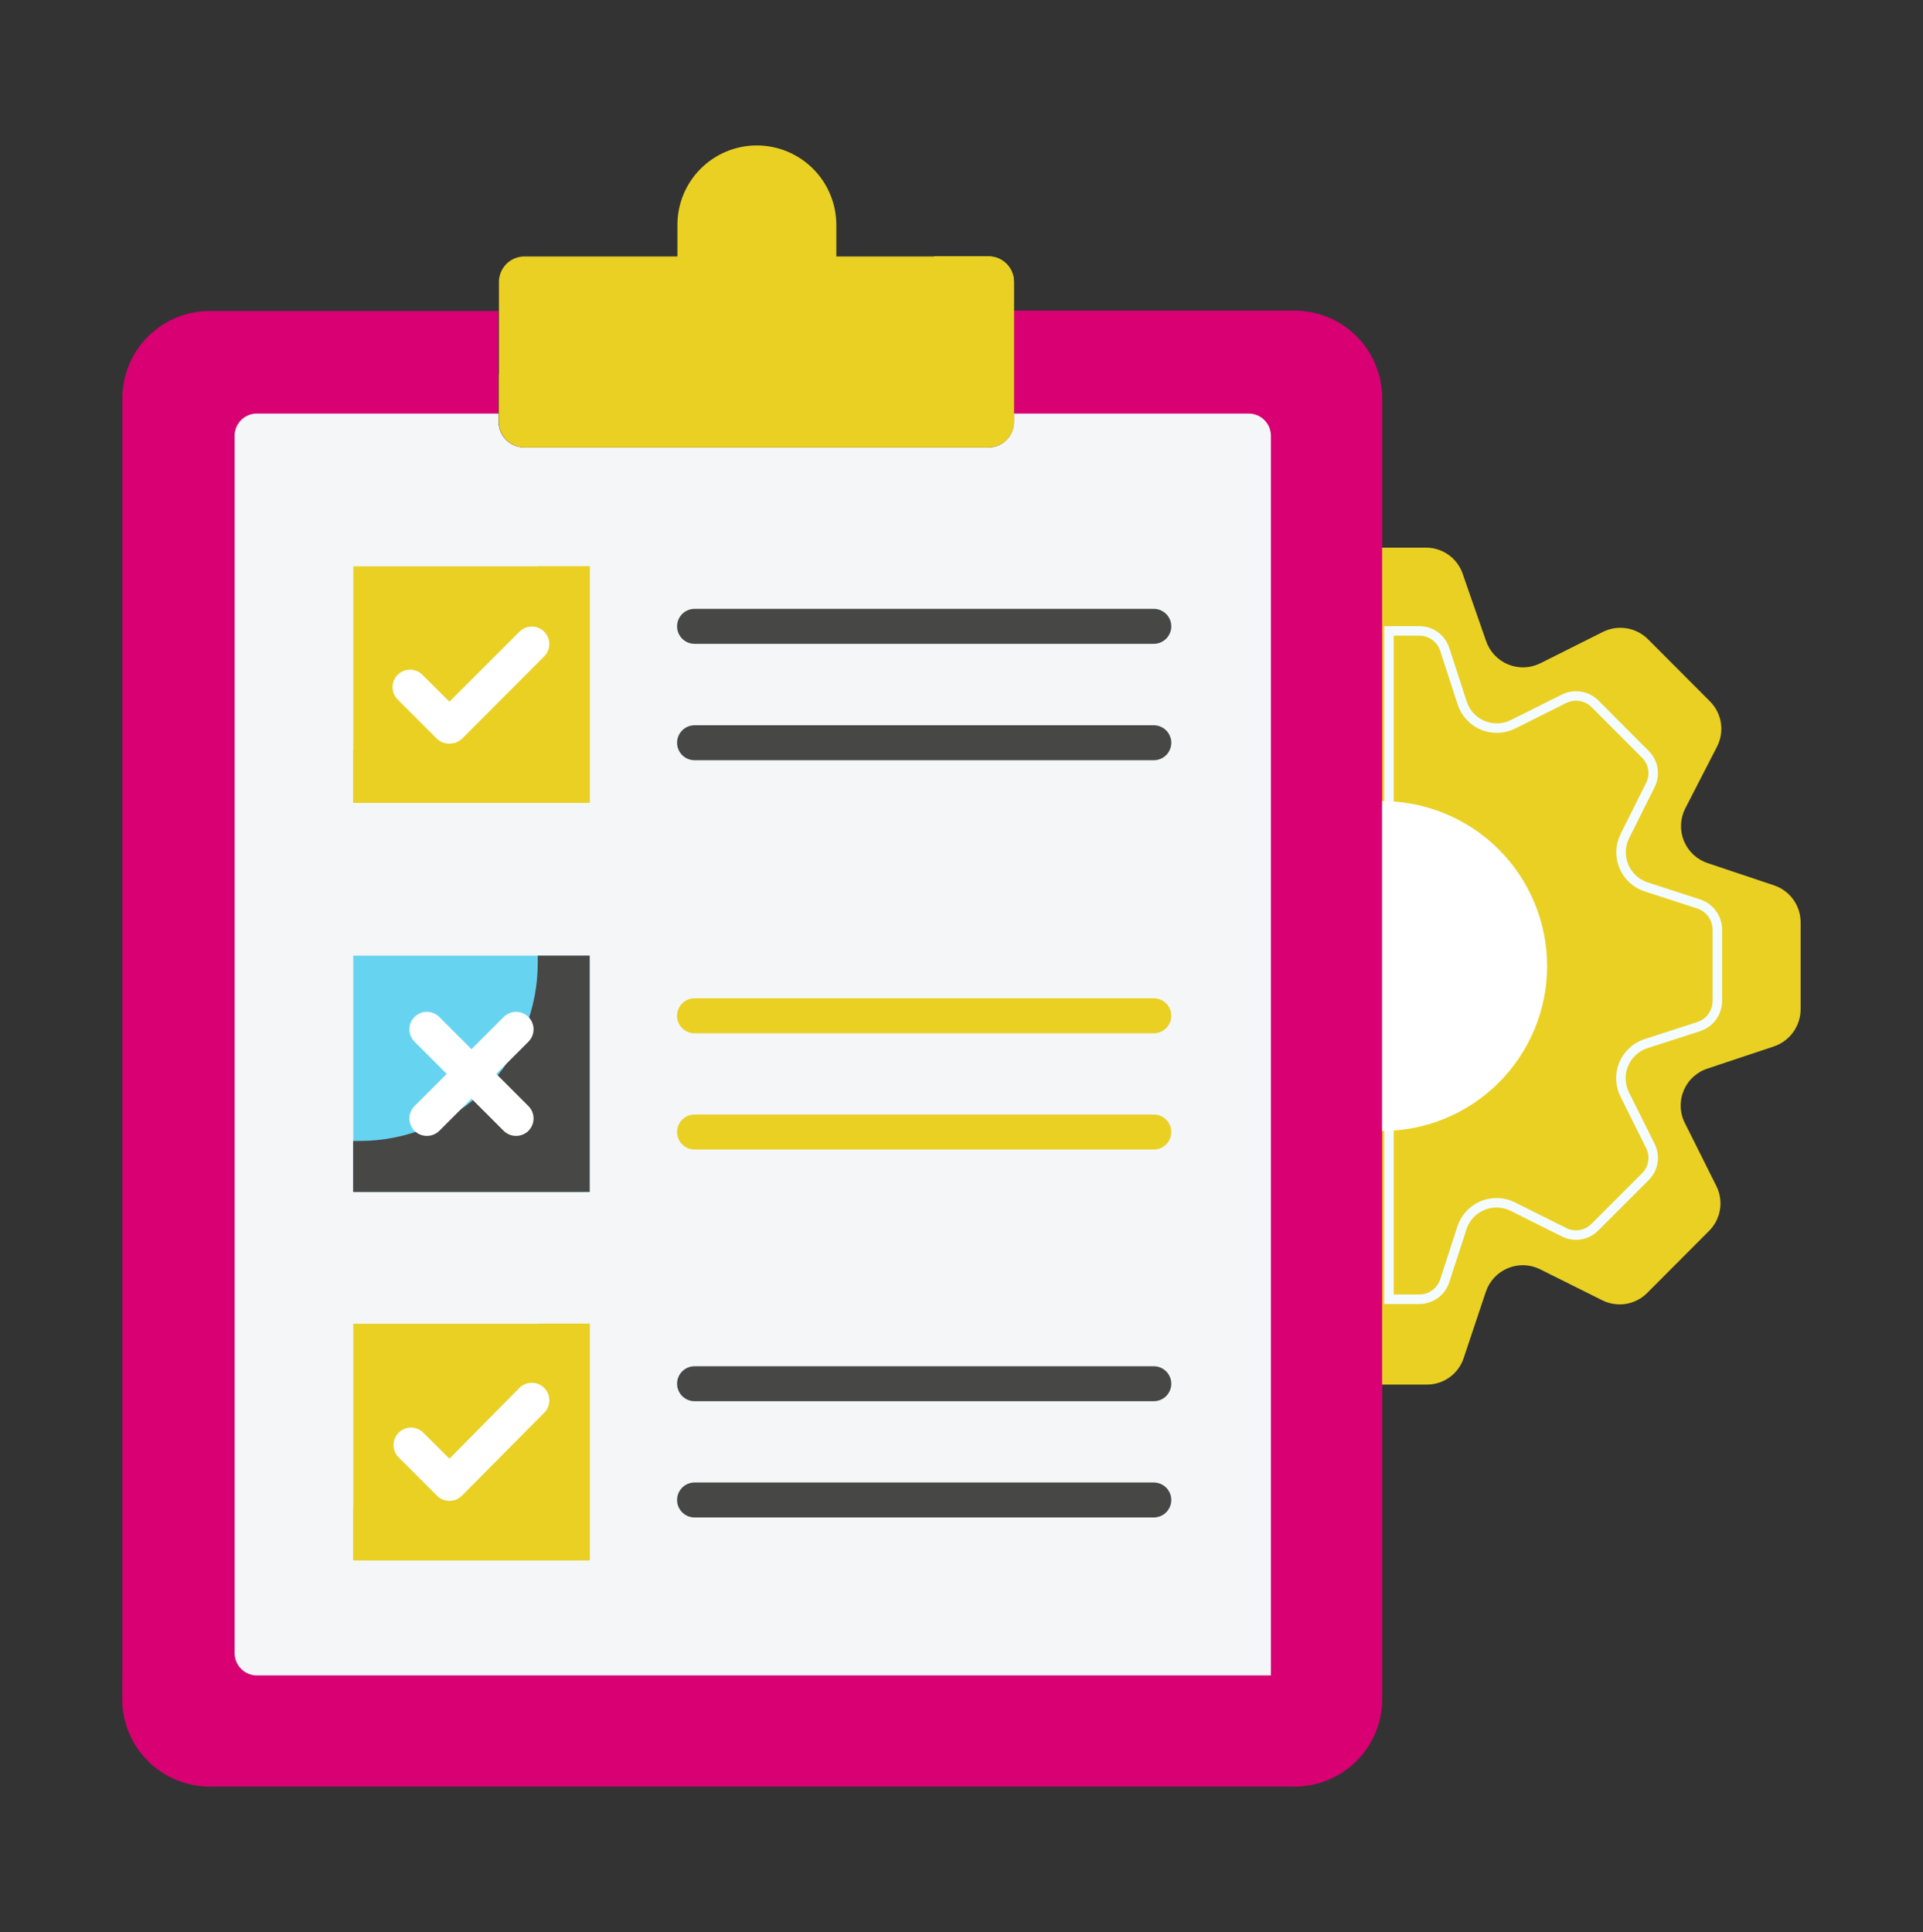 <svg width="202" height="203" viewBox="0 0 202 203" fill="none" xmlns="http://www.w3.org/2000/svg">
<rect x="0" y="0" width="202" height="203" fill="#333333" stroke="none"/>
<g id="svgexport-15 - 2024-10-16T183148.048 1">
<g id="Group">
<path id="Vector" d="M145.183 41.852V178.496C145.183 180.931 144.215 183.266 142.494 184.988C140.772 186.71 138.436 187.678 136.001 187.678H22.036C19.601 187.678 17.266 186.71 15.544 184.988C13.822 183.266 12.854 180.931 12.854 178.496V41.852C12.854 39.417 13.822 37.081 15.544 35.359C17.266 33.638 19.601 32.67 22.036 32.67H52.336V44.368C52.343 44.722 52.42 45.072 52.563 45.397C52.705 45.721 52.91 46.015 53.166 46.261C53.422 46.506 53.723 46.699 54.053 46.828C54.384 46.957 54.736 47.02 55.091 47.012H103.938C104.63 46.984 105.284 46.689 105.763 46.189C106.242 45.689 106.51 45.023 106.509 44.331V32.633H135.891C137.109 32.619 138.318 32.847 139.447 33.304C140.576 33.761 141.603 34.438 142.468 35.296C143.333 36.154 144.018 37.176 144.484 38.301C144.95 39.427 145.188 40.634 145.183 41.852Z" fill="#D80073"/>
<path id="Vector_2" d="M145.183 41.837V178.499C145.183 180.934 144.215 183.27 142.494 184.991C140.772 186.713 138.436 187.681 136.001 187.681H22.036C19.601 187.681 17.266 186.713 15.544 184.991C13.822 183.27 12.854 180.934 12.854 178.499V175.983C45.067 175.353 75.747 162.113 98.303 139.107C120.859 116.101 133.491 85.165 133.485 52.947V32.747H135.891C137.098 32.732 138.297 32.956 139.417 33.405C140.538 33.854 141.559 34.52 142.422 35.364C143.285 36.209 143.973 37.215 144.447 38.326C144.921 39.436 145.171 40.629 145.183 41.837Z" fill="#D80073"/>
<path id="Vector_3" d="M133.503 45.763V176.016H26.994C26.371 176.016 25.773 175.769 25.332 175.328C24.891 174.887 24.644 174.289 24.644 173.666V45.763C24.646 45.457 24.709 45.154 24.828 44.872C24.948 44.59 25.121 44.334 25.34 44.119C25.558 43.904 25.816 43.735 26.1 43.62C26.384 43.505 26.688 43.447 26.994 43.449H52.373V44.331C52.375 44.685 52.447 45.036 52.585 45.362C52.723 45.689 52.924 45.985 53.176 46.234C53.429 46.483 53.728 46.68 54.056 46.813C54.385 46.947 54.736 47.014 55.09 47.012H103.938C104.63 46.983 105.284 46.688 105.763 46.189C106.242 45.689 106.509 45.023 106.509 44.331V43.449H131.153C131.459 43.447 131.763 43.505 132.047 43.62C132.33 43.735 132.589 43.904 132.807 44.119C133.025 44.334 133.199 44.59 133.319 44.872C133.438 45.154 133.501 45.457 133.503 45.763Z" fill="#F4F6F8"/>
<path id="Vector_4" d="M37.113 139.07H61.941V163.898H37.113V139.07Z" fill="#E9D023"/>
<path id="Vector_5" d="M61.941 139.051V163.934H37.095V158.424H37.774C42.737 158.424 47.497 156.453 51.006 152.944C54.515 149.434 56.487 144.675 56.487 139.712V139.051H61.941Z" fill="#E9D023"/>
<path id="Vector_6" d="M37.113 100.398H61.941V125.226H37.113V100.398Z" fill="#66D4F1"/>
<path id="Vector_7" d="M61.941 100.398V125.226H37.095V119.864H37.774C40.239 119.864 42.68 119.377 44.956 118.431C47.233 117.485 49.3 116.098 51.038 114.351C52.777 112.603 54.154 110.53 55.089 108.249C56.024 105.968 56.499 103.525 56.487 101.06V100.398H61.941Z" fill="#474746"/>
<path id="Vector_8" d="M37.113 59.5H61.941V84.328H37.113V59.5Z" fill="#E9D023"/>
<path id="Vector_9" d="M61.941 59.5V84.328H37.095V78.819H37.774C42.727 78.819 47.479 76.855 50.986 73.357C54.494 69.86 56.472 65.114 56.487 60.161V59.5H61.941Z" fill="#E9D023"/>
<path id="Vector_10" d="M106.509 29.623V44.314C106.509 45.022 106.229 45.701 105.731 46.203C105.232 46.706 104.555 46.99 103.847 46.995H55.091C54.382 46.99 53.703 46.706 53.201 46.205C52.699 45.703 52.415 45.024 52.41 44.314V29.623C52.41 28.912 52.693 28.23 53.195 27.727C53.698 27.225 54.38 26.942 55.091 26.942H71.159V23.618C71.159 21.407 72.038 19.287 73.601 17.723C75.165 16.16 77.285 15.281 79.496 15.281C81.709 15.281 83.832 16.159 85.398 17.722C86.965 19.285 87.847 21.405 87.852 23.618V26.942H103.902C104.602 26.957 105.268 27.246 105.756 27.748C106.244 28.25 106.514 28.923 106.509 29.623Z" fill="#E9D023"/>
<path id="Vector_11" d="M106.509 29.621V44.312C106.509 45.02 106.229 45.699 105.731 46.202C105.232 46.704 104.555 46.989 103.847 46.993H55.091C54.38 46.993 53.698 46.711 53.195 46.208C52.693 45.705 52.41 45.023 52.41 44.312V39.317H81.48C85.217 39.305 88.852 38.095 91.85 35.864C94.848 33.632 97.051 30.498 98.136 26.922H103.902C104.603 26.941 105.269 27.235 105.757 27.739C106.244 28.244 106.514 28.92 106.509 29.621Z" fill="#E9D023"/>
<path id="Vector_12" d="M47.231 157.672C46.987 157.676 46.744 157.631 46.517 157.54C46.29 157.448 46.083 157.312 45.909 157.14L41.778 153.008C41.477 152.657 41.319 152.205 41.337 151.743C41.355 151.281 41.547 150.842 41.874 150.515C42.201 150.188 42.639 149.997 43.101 149.979C43.564 149.961 44.016 150.118 44.367 150.419L47.213 153.247L54.559 145.81C54.904 145.464 55.373 145.27 55.862 145.27C56.351 145.27 56.82 145.464 57.166 145.81C57.512 146.155 57.706 146.624 57.706 147.113C57.706 147.602 57.512 148.071 57.166 148.417L48.517 157.14C48.175 157.479 47.713 157.67 47.231 157.672Z" fill="white"/>
<path id="Vector_13" d="M121.2 108.552H72.958C72.471 108.552 72.004 108.358 71.66 108.014C71.316 107.669 71.122 107.202 71.122 106.715C71.122 106.228 71.316 105.761 71.66 105.417C72.004 105.072 72.471 104.879 72.958 104.879H121.2C121.687 104.879 122.154 105.072 122.498 105.417C122.843 105.761 123.036 106.228 123.036 106.715C123.036 107.202 122.843 107.669 122.498 108.014C122.154 108.358 121.687 108.552 121.2 108.552ZM121.2 120.763H72.958C72.471 120.763 72.004 120.57 71.66 120.226C71.316 119.881 71.122 119.414 71.122 118.927C71.122 118.44 71.316 117.973 71.66 117.629C72.004 117.284 72.471 117.091 72.958 117.091H121.2C121.687 117.091 122.154 117.284 122.498 117.629C122.843 117.973 123.036 118.44 123.036 118.927C123.036 119.414 122.843 119.881 122.498 120.226C122.154 120.57 121.687 120.763 121.2 120.763Z" fill="#E9D023"/>
<path id="Vector_14" d="M47.232 78.12C46.989 78.129 46.748 78.09 46.521 78.004C46.294 77.919 46.086 77.79 45.909 77.624L41.778 73.493C41.605 73.322 41.469 73.119 41.376 72.895C41.282 72.671 41.234 72.431 41.234 72.189C41.234 71.946 41.282 71.706 41.376 71.483C41.469 71.259 41.605 71.056 41.778 70.885C42.122 70.543 42.587 70.351 43.072 70.351C43.557 70.351 44.023 70.543 44.367 70.885L47.213 73.713L54.559 66.367C54.729 66.195 54.932 66.059 55.156 65.965C55.38 65.872 55.62 65.824 55.862 65.824C56.105 65.824 56.345 65.872 56.569 65.965C56.792 66.059 56.996 66.195 57.166 66.367C57.508 66.712 57.7 67.177 57.7 67.662C57.7 68.147 57.508 68.613 57.166 68.957L48.517 77.624C48.169 77.95 47.708 78.128 47.232 78.12Z" fill="white"/>
<g id="Group_2">
<path id="Vector_15" d="M121.2 67.638H72.958C72.471 67.638 72.004 67.444 71.66 67.1C71.316 66.755 71.122 66.288 71.122 65.801C71.122 65.314 71.316 64.847 71.66 64.503C72.004 64.158 72.471 63.965 72.958 63.965H121.2C121.687 63.965 122.154 64.158 122.498 64.503C122.843 64.847 123.036 65.314 123.036 65.801C123.036 66.288 122.843 66.755 122.498 67.1C122.154 67.444 121.687 67.638 121.2 67.638ZM121.2 79.868H72.958C72.471 79.868 72.004 79.674 71.66 79.33C71.316 78.986 71.122 78.518 71.122 78.031C71.122 77.544 71.316 77.077 71.66 76.733C72.004 76.388 72.471 76.195 72.958 76.195H121.2C121.687 76.195 122.154 76.388 122.498 76.733C122.843 77.077 123.036 77.544 123.036 78.031C123.036 78.518 122.843 78.986 122.498 79.33C122.154 79.674 121.687 79.868 121.2 79.868ZM121.2 147.207H72.958C72.471 147.207 72.004 147.014 71.66 146.669C71.316 146.325 71.122 145.858 71.122 145.371C71.122 144.884 71.316 144.417 71.66 144.072C72.004 143.728 72.471 143.534 72.958 143.534H121.2C121.687 143.534 122.154 143.728 122.498 144.072C122.843 144.417 123.036 144.884 123.036 145.371C123.036 145.858 122.843 146.325 122.498 146.669C122.154 147.014 121.687 147.207 121.2 147.207ZM121.2 159.419H72.958C72.471 159.419 72.004 159.226 71.66 158.881C71.316 158.537 71.122 158.07 71.122 157.583C71.122 157.096 71.316 156.629 71.66 156.284C72.004 155.94 72.471 155.746 72.958 155.746H121.2C121.687 155.746 122.154 155.94 122.498 156.284C122.843 156.629 123.036 157.096 123.036 157.583C123.036 158.07 122.843 158.537 122.498 158.881C122.154 159.226 121.687 159.419 121.2 159.419Z" fill="#474746"/>
</g>
<path id="Vector_16" d="M44.844 119.331C44.602 119.333 44.362 119.286 44.139 119.195C43.915 119.104 43.711 118.969 43.54 118.799C43.198 118.455 43.006 117.989 43.006 117.504C43.006 117.019 43.198 116.553 43.54 116.209L52.905 106.844C53.076 106.672 53.279 106.535 53.503 106.442C53.727 106.349 53.967 106.301 54.209 106.301C54.452 106.301 54.692 106.349 54.915 106.442C55.139 106.535 55.342 106.672 55.513 106.844C55.855 107.188 56.047 107.653 56.047 108.139C56.047 108.624 55.855 109.089 55.513 109.433L46.148 118.799C45.976 118.969 45.772 119.104 45.549 119.195C45.325 119.286 45.085 119.333 44.844 119.331Z" fill="white"/>
<path id="Vector_17" d="M54.209 119.331C53.968 119.333 53.728 119.286 53.504 119.195C53.28 119.104 53.077 118.969 52.905 118.799L43.54 109.433C43.198 109.089 43.006 108.624 43.006 108.139C43.006 107.653 43.198 107.188 43.54 106.844C43.711 106.672 43.914 106.535 44.138 106.442C44.361 106.349 44.601 106.301 44.844 106.301C45.086 106.301 45.326 106.349 45.55 106.442C45.774 106.535 45.977 106.672 46.148 106.844L55.513 116.209C55.855 116.553 56.047 117.019 56.047 117.504C56.047 117.989 55.855 118.455 55.513 118.799C55.341 118.969 55.138 119.104 54.914 119.195C54.69 119.286 54.451 119.333 54.209 119.331Z" fill="white"/>
<path id="Vector_18" d="M189.145 96.87V106.052C189.138 106.907 188.866 107.739 188.366 108.433C187.866 109.127 187.163 109.649 186.354 109.927L179.376 112.259C178.81 112.44 178.292 112.743 177.855 113.146C177.419 113.549 177.077 114.042 176.851 114.591C176.625 115.14 176.522 115.732 176.549 116.325C176.576 116.918 176.732 117.499 177.007 118.025L180.294 124.599C180.679 125.367 180.811 126.236 180.673 127.084C180.534 127.931 180.132 128.713 179.523 129.319L173.022 135.838C172.413 136.448 171.627 136.85 170.775 136.985C169.924 137.12 169.052 136.982 168.284 136.591L161.728 133.322C161.208 133.073 160.641 132.936 160.065 132.921C159.489 132.907 158.916 133.014 158.383 133.236C157.851 133.457 157.372 133.789 156.977 134.209C156.582 134.629 156.28 135.128 156.091 135.672L153.758 142.651C153.494 143.469 152.976 144.182 152.279 144.687C151.583 145.192 150.744 145.463 149.884 145.46H145.183V57.535H149.792C150.652 57.532 151.491 57.803 152.188 58.308C152.884 58.813 153.402 59.526 153.667 60.345L156.091 67.305C156.276 67.863 156.579 68.375 156.98 68.806C157.381 69.237 157.869 69.576 158.413 69.801C158.957 70.025 159.543 70.13 160.13 70.109C160.718 70.087 161.295 69.938 161.82 69.674L168.376 66.386C169.147 66.003 170.019 65.871 170.869 66.009C171.719 66.148 172.504 66.549 173.114 67.158L179.614 73.677C180.224 74.282 180.626 75.064 180.765 75.912C180.903 76.759 180.771 77.629 180.386 78.396L177.007 84.97C176.746 85.496 176.601 86.072 176.582 86.659C176.563 87.246 176.67 87.829 176.896 88.371C177.123 88.913 177.463 89.399 177.894 89.798C178.325 90.197 178.836 90.498 179.394 90.681L186.354 93.014C187.163 93.285 187.867 93.803 188.367 94.495C188.868 95.186 189.14 96.017 189.145 96.87Z" fill="#E9D023"/>
<path id="Vector_19" d="M180.401 97.806L180.4 97.816V97.826V105.17C180.396 105.758 180.209 106.331 179.865 106.809C179.522 107.287 179.039 107.646 178.483 107.837L172.813 109.672L172.806 109.675L172.798 109.677C172.286 109.861 171.819 110.151 171.429 110.53C171.038 110.908 170.732 111.365 170.532 111.871C170.332 112.377 170.242 112.92 170.269 113.463C170.295 114.006 170.437 114.536 170.684 115.019C170.685 115.02 170.685 115.021 170.686 115.022L173.346 120.361L173.346 120.361L173.349 120.367C173.62 120.893 173.717 121.493 173.624 122.078C173.532 122.663 173.256 123.203 172.835 123.621L172.834 123.622L167.545 128.911L167.545 128.911L167.541 128.915C167.124 129.341 166.582 129.623 165.993 129.718C165.405 129.813 164.801 129.717 164.271 129.444L164.271 129.444L164.266 129.442L158.945 126.781C158.944 126.781 158.944 126.78 158.943 126.78C158.459 126.532 157.929 126.391 157.386 126.364C156.843 126.338 156.3 126.427 155.794 126.627C155.289 126.827 154.831 127.133 154.453 127.524C154.074 127.915 153.784 128.382 153.6 128.894L153.598 128.901L153.595 128.908L151.759 134.563C151.759 134.563 151.759 134.563 151.759 134.563C151.574 135.128 151.215 135.619 150.734 135.966C150.252 136.313 149.673 136.499 149.079 136.495H149.076H145.903V66.281H149.076V66.281L149.079 66.281C149.673 66.278 150.252 66.464 150.734 66.811C151.215 67.158 151.574 67.649 151.759 68.213C151.759 68.214 151.759 68.214 151.759 68.214L153.595 73.869L153.596 73.871C153.768 74.393 154.051 74.871 154.425 75.273C154.798 75.675 155.254 75.993 155.761 76.203C156.268 76.414 156.815 76.512 157.364 76.493C157.912 76.473 158.45 76.336 158.941 76.09C158.941 76.09 158.941 76.09 158.941 76.09L164.266 73.427L164.266 73.427L164.27 73.425C164.8 73.154 165.403 73.058 165.991 73.151C166.579 73.243 167.123 73.519 167.545 73.939C167.545 73.94 167.546 73.94 167.546 73.94L172.833 79.246L172.835 79.248C173.256 79.665 173.532 80.206 173.624 80.791C173.717 81.376 173.62 81.975 173.349 82.502L173.349 82.502L173.346 82.507L170.684 87.833L170.683 87.833C170.438 88.325 170.301 88.865 170.283 89.414C170.265 89.964 170.365 90.511 170.578 91.019C170.79 91.526 171.11 91.982 171.515 92.354C171.919 92.727 172.4 93.008 172.923 93.178L172.923 93.178L178.566 95.01C179.123 95.226 179.599 95.61 179.928 96.109C180.259 96.612 180.424 97.205 180.401 97.806Z" fill="#E9D023" stroke="#F4FCFF"/>
<path id="Vector_20" d="M162.518 101.499C162.513 106.094 160.684 110.498 157.434 113.745C154.184 116.992 149.777 118.816 145.183 118.816V84.164C149.78 84.164 154.19 85.99 157.441 89.241C160.691 92.492 162.518 96.902 162.518 101.499Z" fill="white"/>
</g>
</g>
</svg>
